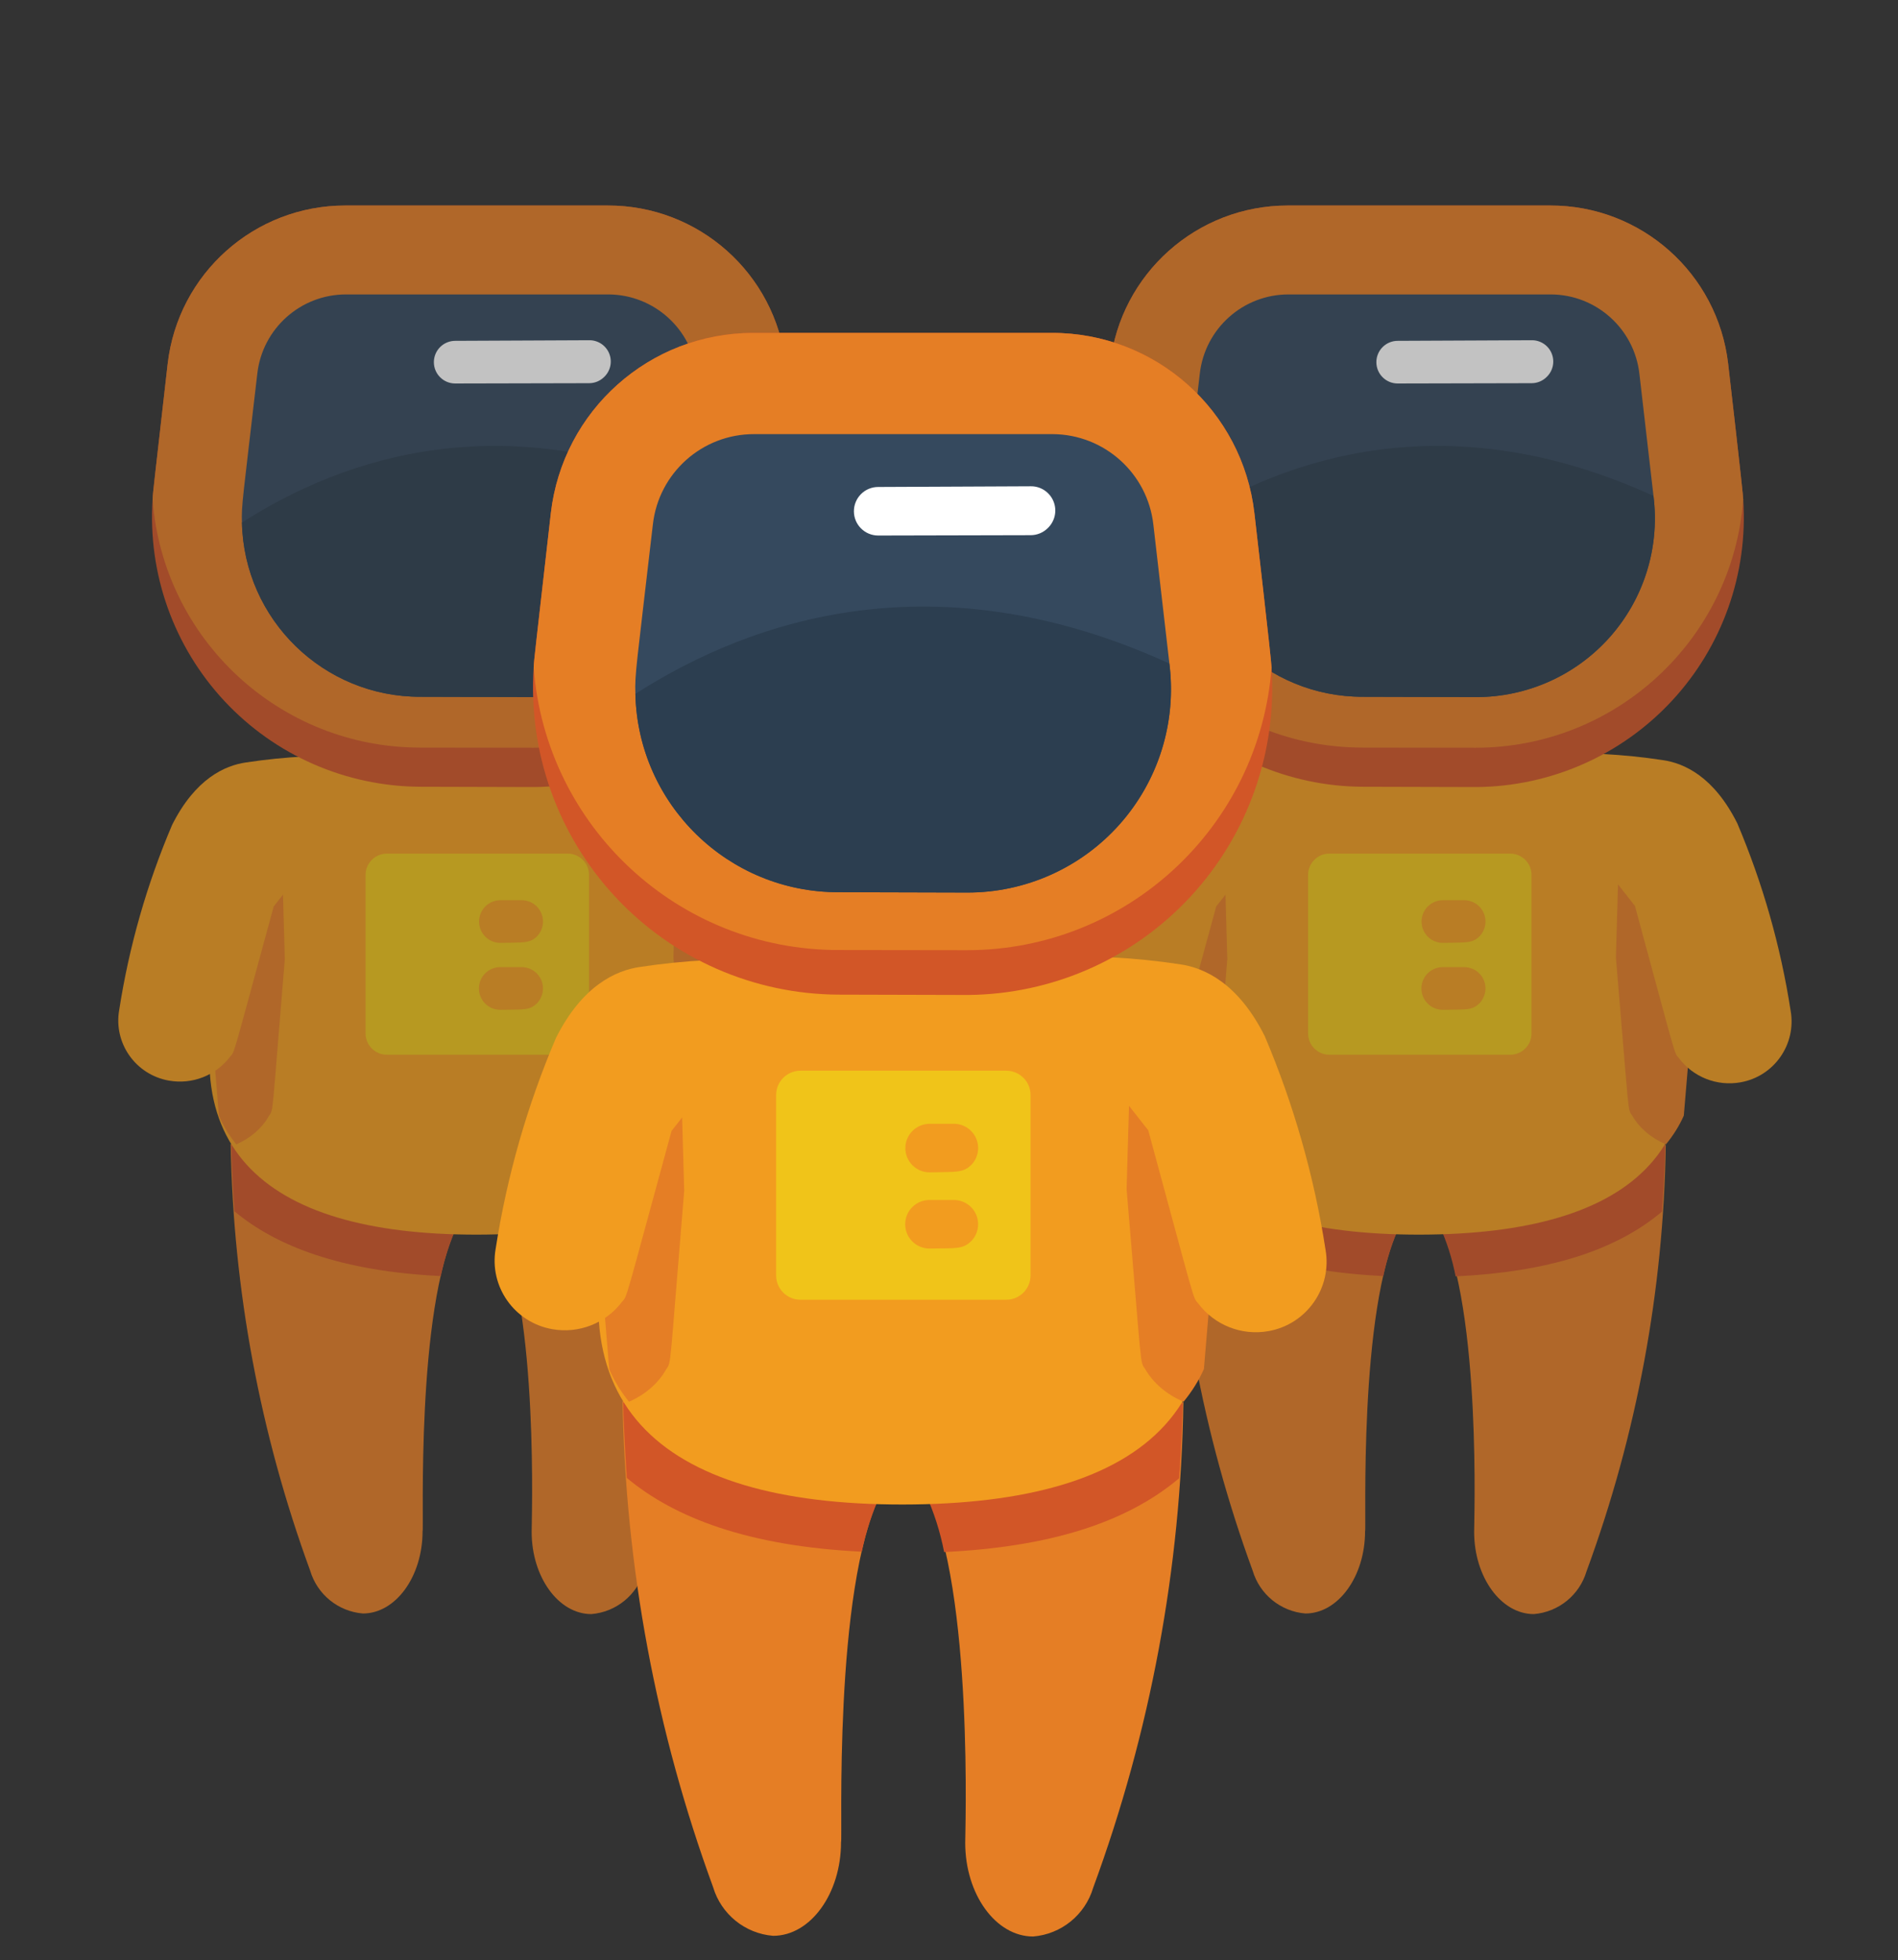 <svg width="400" height="413" viewBox="0 0 400 413" fill="none" xmlns="http://www.w3.org/2000/svg">
<rect x="0" y="0" width="400" height="413" fill="#333333" stroke="none"/>
<g opacity="0.7">
<path d="M295.052 258.098C286.193 275.847 288.003 322.299 287.686 322.617C287.686 332.142 282.034 339.953 275.112 339.953C269.901 339.529 265.487 335.947 263.999 330.935C253.442 302.105 247.776 271.713 247.234 241.016L295.052 258.098Z" fill="#E57E25"/>
<path d="M351.062 241.142C350.608 271.843 344.962 302.246 334.36 331.062C332.873 336.074 328.458 339.656 323.247 340.08C316.326 340.08 310.674 332.269 310.674 322.743C310.61 322.172 312.357 276.037 303.435 257.971L351.062 241.142Z" fill="#E57E25"/>
<path d="M247.362 241.143L295.052 258.098C293.481 261.544 292.299 265.154 291.528 268.862C270.572 267.846 256.887 262.607 248.028 255.209C247.584 248.414 247.393 243.397 247.362 241.143Z" fill="#D25627"/>
<path d="M303.308 258.098L350.935 241.27C350.903 243.524 350.776 248.477 350.268 255.272C340.488 263.528 326.169 268.005 306.769 268.925C306.049 265.192 304.887 261.557 303.308 258.098Z" fill="#D25627"/>
<path d="M332.519 161.574C339.647 173.313 345.654 185.698 350.459 198.564C366.017 241.428 344.553 260.098 299.117 260.13C253.681 260.162 232.28 241.238 247.743 198.596C252.565 185.752 258.56 173.381 265.651 161.637L332.519 161.574Z" fill="#F29C1F"/>
<path d="M318.277 179.848L280.16 179.848C277.68 179.848 275.67 181.858 275.67 184.337L275.67 217.74C275.67 220.22 277.68 222.23 280.16 222.23L318.277 222.23C320.757 222.23 322.767 220.22 322.767 217.74L322.767 184.337C322.767 181.858 320.757 179.848 318.277 179.848Z" fill="#F0C419"/>
<path d="M311.849 197.231C310.261 198.818 308.959 198.532 304.069 198.659C301.6 198.652 299.6 196.652 299.592 194.182C299.588 192.985 300.061 191.835 300.908 190.989C301.754 190.142 302.904 189.669 304.101 189.674L308.8 189.674C310.547 189.762 312.084 190.857 312.738 192.479C313.392 194.101 313.045 195.955 311.849 197.231Z" fill="#F29C1F"/>
<path d="M311.849 211.329C310.229 212.948 308.991 212.662 304.069 212.757C302.872 212.762 301.723 212.289 300.876 211.442C300.029 210.596 299.556 209.446 299.561 208.249C299.568 205.779 301.568 203.779 304.038 203.772L308.737 203.772C310.495 203.837 312.053 204.922 312.723 206.549C313.393 208.176 313.051 210.045 311.849 211.329Z" fill="#F29C1F"/>
<path d="M357.334 205.659L354.859 235.063C353.909 237.193 352.645 239.223 351.093 241.109C347.972 239.776 345.477 237.652 343.991 235.063C342.969 233.54 343.453 235.889 340.548 201.744L341.193 179.56L357.334 205.659Z" fill="#E57E25"/>
<path d="M242.374 205.952L244.774 235.113C245.695 237.226 246.922 239.239 248.426 241.109C251.453 239.787 253.872 237.681 255.313 235.113C256.304 233.603 255.835 235.933 258.652 202.069L258.026 180.069L242.374 205.952Z" fill="#E57E25"/>
<path d="M366.828 228.036C361.868 228.929 356.829 226.947 353.806 222.914C352.764 221.699 353.502 223.739 344.56 190.88L329.628 171.868L325.288 158.846C333.687 158.45 342.106 158.886 350.42 160.149C354.978 160.8 361.228 163.665 366.133 173.474C371.498 186.126 375.274 199.394 377.375 212.974C378.61 220.044 373.893 226.78 366.828 228.036Z" fill="#F29C1F"/>
<path d="M234.216 227.675C239.138 228.557 244.138 226.599 247.138 222.618C248.172 221.417 247.44 223.432 256.313 190.986L271.131 172.212L275.438 159.353C267.102 158.962 258.748 159.392 250.498 160.639C245.975 161.282 239.772 164.111 234.905 173.798C229.581 186.291 225.834 199.392 223.749 212.802C222.523 219.783 227.204 226.435 234.216 227.675Z" fill="#F29C1F"/>
<path d="M364.206 76.671C364.206 76.671 367.413 104.39 367.381 105.247C368.423 120.862 362.976 136.215 352.326 147.683C341.676 159.15 326.767 165.715 311.118 165.829L287.177 165.765C271.518 165.685 256.586 159.144 245.91 147.687C235.235 136.23 229.763 120.874 230.787 105.247C230.882 103.31 231.009 102.612 233.962 76.671C236.149 57.652 252.252 43.297 271.397 43.3L326.708 43.3C345.877 43.264 362.017 57.628 364.206 76.671Z" fill="#D25627"/>
<path d="M364.207 76.671C364.207 76.671 367.414 104.39 367.382 105.247C365.144 134.726 340.587 157.512 311.023 157.542L287.178 157.51C257.605 157.52 233.022 134.736 230.788 105.247C230.851 103.787 231.01 102.866 233.963 76.671C236.15 57.651 252.253 43.296 271.398 43.3L326.709 43.3C345.877 43.264 362.017 57.627 364.207 76.671Z" fill="#E57E25"/>
<path d="M345.505 78.798L348.522 104.929C349.754 115.61 346.36 126.308 339.194 134.324C332.028 142.339 321.775 146.907 311.023 146.873L287.273 146.809C266.817 146.879 250.071 130.556 249.616 110.105C249.489 106.358 249.775 105.374 252.855 78.734C253.932 69.207 262 62.014 271.588 62.033L326.899 62.033C336.452 62.102 344.444 69.304 345.505 78.798Z" fill="#35495E"/>
<path d="M325.946 79.433C325.11 80.263 323.981 80.73 322.803 80.735L294.544 80.799C292.075 80.791 290.074 78.791 290.067 76.322C290.062 75.124 290.536 73.975 291.382 73.128C292.229 72.281 293.379 71.808 294.576 71.813L322.707 71.686C324.572 71.624 326.281 72.721 327.001 74.442C327.72 76.163 327.3 78.15 325.946 79.433Z" fill="white"/>
<path d="M348.457 104.485C349.827 115.226 346.503 126.037 339.335 134.153C332.167 142.269 321.851 146.904 311.023 146.873L287.273 146.81C266.816 146.879 250.07 130.557 249.616 110.105C271.238 96.23 305.339 84.799 348.457 104.485Z" fill="#2C3E50"/>
</g>
<g opacity="0.7">
<path d="M96.423 258.098C87.564 275.847 89.374 322.299 89.057 322.617C89.057 332.142 83.405 339.953 76.483 339.953C71.273 339.529 66.858 335.947 65.37 330.935C54.813 302.105 49.147 271.713 48.605 241.016L96.423 258.098Z" fill="#E57E25"/>
<path d="M152.433 241.142C151.98 271.843 146.333 302.246 135.732 331.062C134.244 336.074 129.829 339.656 124.619 340.08C117.697 340.08 112.045 332.269 112.045 322.743C111.982 322.172 113.728 276.037 104.806 257.971L152.433 241.142Z" fill="#E57E25"/>
<path d="M48.733 241.143L96.423 258.098C94.852 261.544 93.67 265.154 92.899 268.862C71.943 267.846 58.258 262.607 49.4 255.209C48.955 248.414 48.764 243.397 48.733 241.143Z" fill="#D25627"/>
<path d="M104.679 258.098L152.306 241.27C152.274 243.524 152.147 248.477 151.639 255.272C141.86 263.528 127.54 268.005 108.14 268.925C107.42 265.192 106.258 261.557 104.679 258.098Z" fill="#D25627"/>
<path d="M133.89 161.574C141.018 173.313 147.025 185.698 151.83 198.564C167.388 241.428 145.924 260.098 100.488 260.13C55.052 260.162 33.651 241.238 49.114 198.596C53.936 185.752 59.931 173.381 67.022 161.637L133.89 161.574Z" fill="#F29C1F"/>
<path d="M119.648 179.847L81.531 179.847C79.052 179.847 77.041 181.857 77.041 184.337L77.041 217.74C77.041 220.219 79.052 222.229 81.531 222.229L119.648 222.229C122.128 222.229 124.138 220.219 124.138 217.74L124.138 184.337C124.138 181.857 122.128 179.847 119.648 179.847Z" fill="#F0C419"/>
<path d="M113.22 197.231C111.632 198.818 110.33 198.532 105.441 198.659C102.971 198.652 100.971 196.652 100.964 194.182C100.959 192.985 101.432 191.835 102.279 190.989C103.125 190.142 104.275 189.669 105.472 189.674L110.171 189.674C111.918 189.762 113.455 190.857 114.109 192.479C114.763 194.101 114.416 195.955 113.22 197.231Z" fill="#F29C1F"/>
<path d="M113.22 211.329C111.6 212.948 110.362 212.662 105.441 212.757C104.243 212.762 103.094 212.289 102.247 211.442C101.4 210.596 100.927 209.446 100.932 208.249C100.939 205.779 102.939 203.779 105.409 203.772L110.108 203.772C111.866 203.837 113.425 204.922 114.094 206.549C114.764 208.176 114.422 210.045 113.22 211.329Z" fill="#F29C1F"/>
<path d="M158.705 205.659L156.23 235.063C155.28 237.193 154.016 239.223 152.464 241.109C149.343 239.776 146.848 237.652 145.362 235.063C144.34 233.54 144.824 235.889 141.919 201.744L142.565 179.56L158.705 205.659Z" fill="#E57E25"/>
<path d="M43.745 205.952L46.145 235.113C47.066 237.226 48.293 239.239 49.797 241.109C52.824 239.787 55.243 237.681 56.684 235.113C57.675 233.603 57.206 235.933 60.023 202.069L59.397 180.069L43.745 205.952Z" fill="#E57E25"/>
<path d="M168.199 228.036C163.239 228.929 158.2 226.947 155.177 222.914C154.135 221.699 154.873 223.739 145.931 190.88L130.999 171.868L126.659 158.846C135.059 158.45 143.477 158.886 151.791 160.149C156.349 160.8 162.599 163.665 167.504 173.474C172.869 186.126 176.645 199.394 178.746 212.974C179.982 220.044 175.264 226.78 168.199 228.036Z" fill="#F29C1F"/>
<path d="M35.587 227.675C40.509 228.557 45.509 226.599 48.509 222.618C49.543 221.417 48.811 223.432 57.684 190.986L72.502 172.212L76.809 159.353C68.473 158.962 60.119 159.392 51.869 160.639C47.346 161.282 41.144 164.111 36.276 173.798C30.952 186.291 27.205 199.392 25.12 212.802C23.894 219.783 28.575 226.435 35.587 227.675Z" fill="#F29C1F"/>
<path d="M165.577 76.671C165.577 76.671 168.784 104.39 168.752 105.247C169.794 120.862 164.347 136.215 153.697 147.683C143.047 159.15 128.138 165.715 112.489 165.829L88.549 165.765C72.889 165.685 57.957 159.144 47.281 147.687C36.606 136.23 31.134 120.874 32.158 105.247C32.253 103.31 32.38 102.612 35.333 76.671C37.52 57.652 53.623 43.297 72.768 43.3L128.079 43.3C147.248 43.264 163.388 57.628 165.577 76.671Z" fill="#D25627"/>
<path d="M165.578 76.671C165.578 76.671 168.785 104.39 168.753 105.247C166.515 134.726 141.958 157.512 112.394 157.542L88.549 157.51C58.976 157.52 34.393 134.736 32.159 105.247C32.222 103.787 32.381 102.866 35.334 76.671C37.521 57.651 53.624 43.296 72.769 43.3L128.08 43.3C147.249 43.264 163.389 57.627 165.578 76.671Z" fill="#E57E25"/>
<path d="M146.876 78.798L149.893 104.929C151.126 115.61 147.731 126.308 140.565 134.324C133.399 142.339 123.146 146.907 112.394 146.873L88.644 146.809C68.188 146.879 51.442 130.556 50.987 110.105C50.86 106.358 51.146 105.374 54.226 78.734C55.303 69.207 63.371 62.014 72.959 62.033L128.27 62.033C137.823 62.102 145.816 69.304 146.876 78.798Z" fill="#35495E"/>
<path d="M127.317 79.433C126.481 80.263 125.352 80.73 124.174 80.735L95.915 80.799C93.446 80.791 91.445 78.791 91.438 76.322C91.433 75.124 91.907 73.975 92.753 73.128C93.6 72.281 94.75 71.808 95.947 71.813L124.079 71.686C125.943 71.624 127.652 72.721 128.372 74.442C129.091 76.163 128.671 78.15 127.317 79.433Z" fill="white"/>
<path d="M149.829 104.485C151.198 115.226 147.874 126.037 140.706 134.153C133.539 142.269 123.222 146.904 112.394 146.873L88.644 146.81C68.187 146.879 51.441 130.557 50.987 110.105C72.609 96.23 106.71 84.799 149.829 104.485Z" fill="#2C3E50"/>
</g>
<path d="M185.633 314.678C175.548 334.884 177.609 387.768 177.247 388.129C177.247 398.973 170.813 407.866 162.933 407.866C157.001 407.383 151.975 403.305 150.282 397.6C138.263 364.778 131.813 330.179 131.196 295.231L185.633 314.678Z" fill="#E57E25"/>
<path d="M249.398 295.375C248.882 330.327 242.453 364.938 230.384 397.744C228.69 403.449 223.665 407.528 217.733 408.01C209.852 408.01 203.418 399.118 203.418 388.273C203.346 387.623 205.334 335.101 195.177 314.533L249.398 295.375Z" fill="#E57E25"/>
<path d="M131.341 295.376L185.634 314.678C183.845 318.601 182.499 322.711 181.622 326.932C157.765 325.776 142.185 319.811 132.1 311.389C131.594 303.654 131.377 297.942 131.341 295.376Z" fill="#D25627"/>
<path d="M195.032 314.678L249.253 295.52C249.217 298.086 249.072 303.725 248.494 311.461C237.361 320.859 221.058 325.956 198.972 327.004C198.153 322.754 196.83 318.616 195.032 314.678Z" fill="#D25627"/>
<path d="M228.288 204.791C236.403 218.155 243.241 232.255 248.711 246.902C266.423 295.701 241.988 316.955 190.261 316.992C138.534 317.028 114.171 295.484 131.775 246.938C137.264 232.317 144.089 218.232 152.162 204.863L228.288 204.791Z" fill="#F29C1F"/>
<path d="M212.074 225.594L168.68 225.594C165.857 225.594 163.569 227.882 163.569 230.705L163.569 268.732C163.569 271.555 165.857 273.844 168.68 273.844L212.074 273.844C214.897 273.844 217.185 271.555 217.185 268.732L217.185 230.705C217.185 227.882 214.897 225.594 212.074 225.594Z" fill="#F0C419"/>
<path d="M204.756 245.384C202.948 247.192 201.466 246.866 195.9 247.011C193.088 247.002 190.811 244.725 190.803 241.914C190.797 240.551 191.336 239.242 192.3 238.278C193.264 237.315 194.573 236.776 195.936 236.781L201.286 236.781C203.274 236.882 205.024 238.128 205.768 239.974C206.513 241.821 206.118 243.932 204.756 245.384Z" fill="#F29C1F"/>
<path d="M204.756 261.433C202.912 263.277 201.503 262.952 195.9 263.06C194.537 263.066 193.228 262.527 192.264 261.563C191.3 260.599 190.761 259.29 190.767 257.927C190.775 255.116 193.052 252.839 195.864 252.83L201.213 252.83C203.215 252.904 204.989 254.14 205.752 255.993C206.514 257.845 206.125 259.972 204.756 261.433Z" fill="#F29C1F"/>
<path d="M256.538 254.979L253.72 288.454C252.639 290.88 251.199 293.191 249.433 295.337C245.879 293.819 243.039 291.401 241.348 288.454C240.184 286.721 240.735 289.395 237.428 250.522L238.163 225.267L256.538 254.979Z" fill="#E57E25"/>
<path d="M125.663 255.312L128.396 288.511C129.444 290.916 130.84 293.208 132.553 295.337C135.999 293.832 138.753 291.434 140.393 288.511C141.522 286.792 140.987 289.444 144.194 250.892L143.482 225.846L125.663 255.312Z" fill="#E57E25"/>
<path d="M267.346 280.455C261.699 281.471 255.963 279.214 252.521 274.624C251.335 273.24 252.175 275.563 241.996 238.155L224.997 216.511L220.055 201.686C229.618 201.234 239.202 201.731 248.667 203.168C253.856 203.91 260.971 207.171 266.555 218.339C272.663 232.742 276.962 247.847 279.354 263.307C280.76 271.356 275.39 279.024 267.346 280.455Z" fill="#F29C1F"/>
<path d="M116.375 280.044C121.978 281.047 127.671 278.819 131.086 274.286C132.263 272.92 131.43 275.213 141.531 238.274L158.4 216.902L163.304 202.263C153.815 201.817 144.304 202.307 134.911 203.727C129.762 204.459 122.701 207.679 117.16 218.707C111.098 232.93 106.832 247.845 104.459 263.112C103.063 271.059 108.393 278.631 116.375 280.044Z" fill="#F29C1F"/>
<path d="M264.362 108.133C264.362 108.133 268.013 139.69 267.977 140.666C269.163 158.442 262.962 175.921 250.837 188.976C238.713 202.031 221.74 209.505 203.924 209.634L176.669 209.562C158.841 209.471 141.842 202.024 129.689 188.981C117.535 175.937 111.305 158.455 112.472 140.666C112.58 138.461 112.725 137.665 116.086 108.133C118.576 86.481 136.909 70.138 158.704 70.142L221.672 70.142C243.495 70.101 261.87 86.453 264.362 108.133Z" fill="#D25627"/>
<path d="M264.363 108.133C264.363 108.133 268.013 139.69 267.977 140.666C265.429 174.226 237.473 200.166 203.816 200.2L176.67 200.164C143.002 200.175 115.015 174.237 112.472 140.666C112.544 139.003 112.725 137.955 116.087 108.133C118.576 86.481 136.909 70.138 158.704 70.142L221.673 70.142C243.496 70.101 261.87 86.453 264.363 108.133Z" fill="#E57E25"/>
<path d="M243.072 110.555L246.506 140.304C247.909 152.464 244.044 164.643 235.886 173.768C227.728 182.893 216.056 188.093 203.816 188.055L176.778 187.982C153.489 188.061 134.425 169.479 133.907 146.196C133.762 141.931 134.088 140.81 137.594 110.483C138.82 99.637 148.006 91.447 158.921 91.469L221.889 91.469C232.765 91.548 241.864 99.746 243.072 110.555Z" fill="#35495E"/>
<path d="M220.806 111.278C219.853 112.223 218.568 112.755 217.227 112.76L185.056 112.833C182.245 112.824 179.968 110.547 179.959 107.736C179.954 106.373 180.493 105.064 181.456 104.1C182.42 103.136 183.729 102.597 185.092 102.603L217.119 102.458C219.241 102.387 221.187 103.636 222.006 105.596C222.825 107.555 222.347 109.817 220.806 111.278Z" fill="white"/>
<path d="M246.433 139.798C247.993 152.027 244.208 164.334 236.048 173.574C227.888 182.813 216.143 188.09 203.816 188.055L176.778 187.982C153.489 188.061 134.425 169.479 133.907 146.196C158.523 130.4 197.346 117.387 246.433 139.798Z" fill="#2C3E50"/>
</svg>
